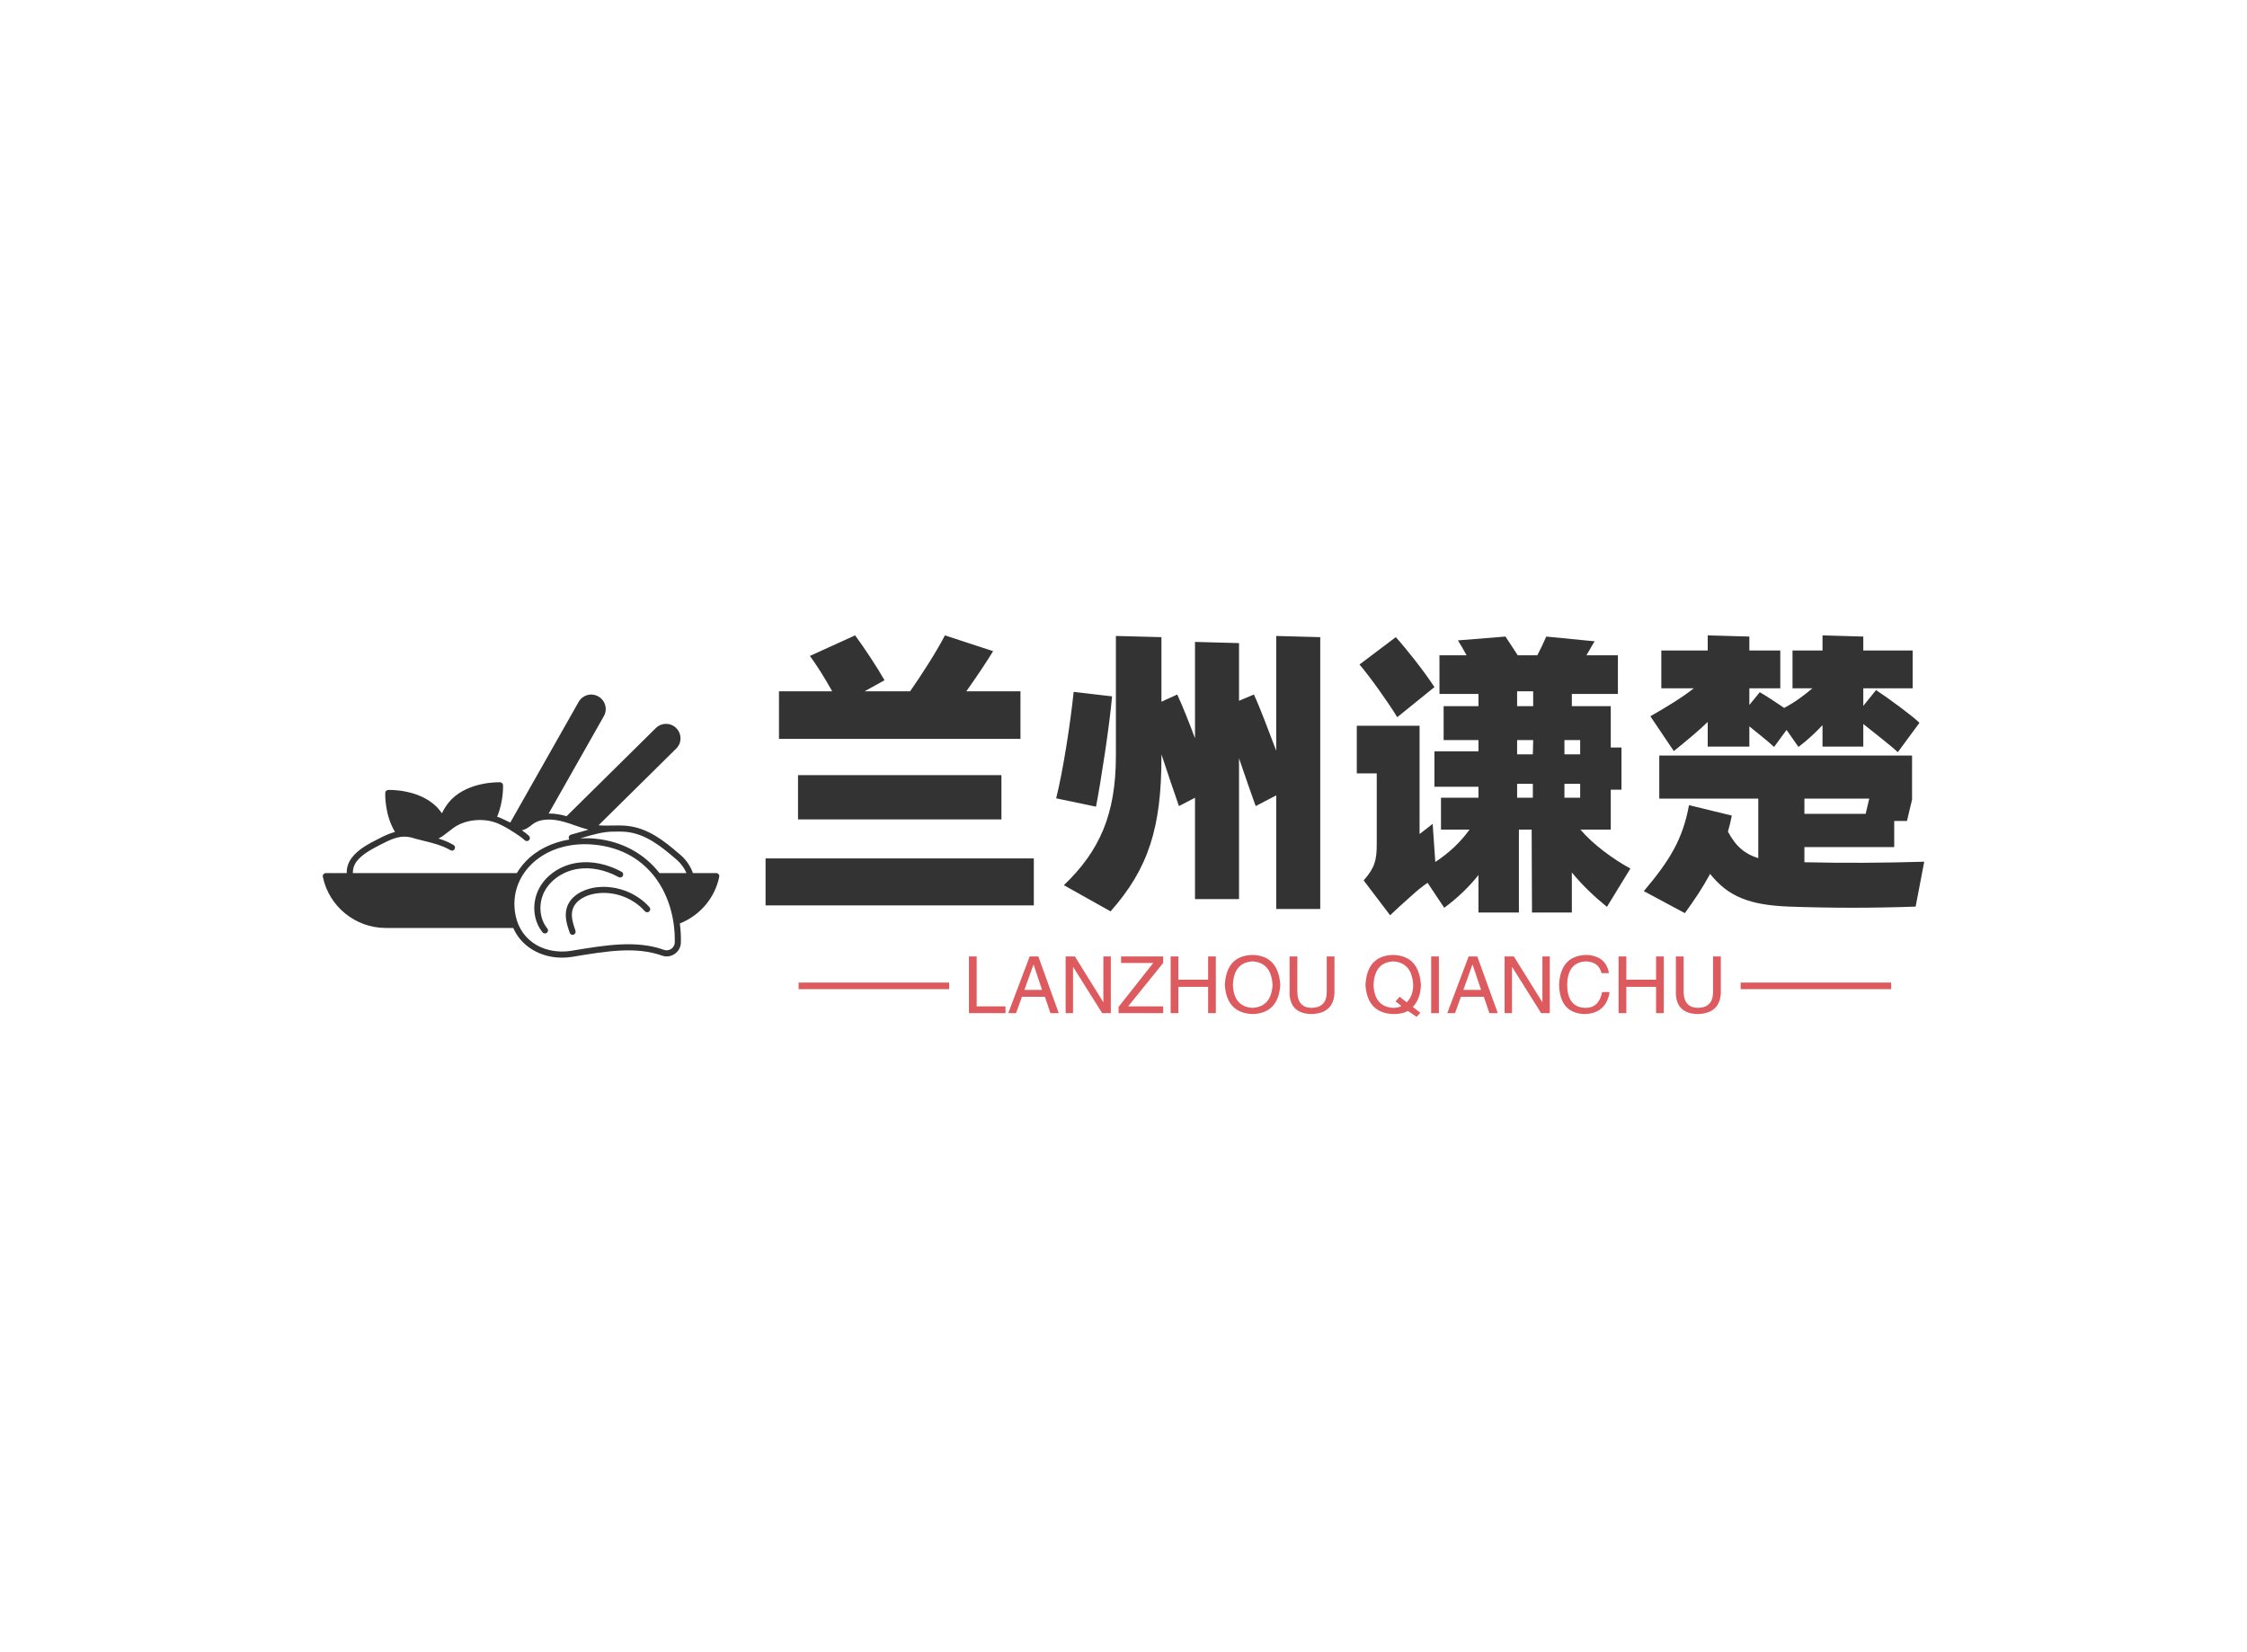 <svg data-v-0dd9719b="" version="1.0" xmlns="http://www.w3.org/2000/svg" xmlns:xlink="http://www.w3.org/1999/xlink" width="100%" height="100%" viewBox="0 0 340 250" preserveAspectRatio="xMidYMid meet" color-interpolation-filters="sRGB" style="margin: auto;"> <rect data-v-0dd9719b="" x="0" y="0" width="100%" height="100%" fill="#ffffff" fill-opacity="1" class="background"></rect> <rect data-v-0dd9719b="" x="0" y="0" width="100%" height="100%" fill="url(#watermark)" fill-opacity="1" class="watermarklayer"></rect> <g data-v-0dd9719b="" fill="#333333" class="icon-text-wrapper icon-svg-group iconsvg" transform="translate(48.84,96.139)"><g class="iconsvg-imagesvg" transform="translate(0,8.955)"><g><rect fill="#333333" fill-opacity="0" stroke-width="2" x="0" y="0" width="60" height="39.812" class="image-rect"></rect> <svg filter="url(#colors1532018243)" x="0" y="0" width="60" height="39.812" filtersec="colorsf1288878847" class="image-svg-svg primary" style="overflow: visible;"><svg xmlns="http://www.w3.org/2000/svg" xmlns:xlink="http://www.w3.org/1999/xlink" version="1.1" x="0px" y="0px" viewBox="4.5 15.44 65.001 43.13" xml:space="preserve"><g><path d="M69.49,45.31c0.03-0.15,0-0.3-0.1-0.42c-0.09-0.11-0.24-0.18-0.39-0.18h-3.82c-0.41-1.14-1.08-2.14-2.04-2.98l-0.24-0.2   c-2.54-2.19-5.1-4.18-8.46-4.56c-0.84-0.09-1.68-0.08-2.5-0.06c-0.77,0.02-1.5,0.03-2.23-0.04L62.43,24.3   c0.46-0.44,0.71-1.04,0.71-1.67c0-0.63-0.24-1.23-0.69-1.68c-0.91-0.93-2.41-0.94-3.35-0.02L44.46,35.39   c-0.03-0.01-0.06-0.03-0.09-0.03c-0.71-0.21-1.74-0.43-2.84-0.42l9.04-15.95c0.31-0.55,0.4-1.18,0.23-1.79   c-0.17-0.61-0.57-1.13-1.12-1.44c-0.55-0.32-1.18-0.4-1.79-0.24c-0.61,0.17-1.13,0.57-1.45,1.13l-11.2,19.77   c-0.27-0.12-0.55-0.25-0.83-0.39c-0.24-0.11-0.47-0.23-0.7-0.33c-0.2-0.09-0.42-0.16-0.63-0.23c1.06-2.52,0.97-5.05,0.97-5.17   c-0.01-0.26-0.22-0.47-0.48-0.48c-0.2,0-5-0.15-7.95,2.78c-0.63,0.63-1.16,1.41-1.59,2.3c-0.27-0.37-0.55-0.73-0.86-1.05   c-2.95-2.93-7.74-2.78-7.95-2.77c-0.26,0.01-0.47,0.21-0.48,0.48c-0.01,0.15-0.12,3.56,1.6,6.4c-0.93,0.25-1.83,0.67-2.69,1.12   c-1.59,0.81-3.39,1.72-4.45,3.19c-0.54,0.73-0.8,1.59-0.77,2.44H5c-0.15,0-0.29,0.07-0.38,0.18c-0.1,0.12-0.14,0.27-0.11,0.42   c1,4.86,5.33,8.39,10.3,8.39h20.91c0.56,1.26,1.41,2.32,2.52,3.14c1.52,1.13,3.46,1.73,5.48,1.73c0.57,0,1.15-0.05,1.72-0.14   l0.15-0.03c5.5-0.91,10.26-1.69,14.54-0.16c0.69,0.24,1.44,0.14,2.06-0.29c0.62-0.42,1-1.12,1.01-1.86   c0.03-1.08-0.04-2.12-0.17-3.13C66.32,51.67,68.79,48.77,69.49,45.31z M52.29,37.91c0.25,0,0.49-0.01,0.73-0.01   c0.44,0,0.88,0.01,1.31,0.06c3.07,0.35,5.5,2.25,7.92,4.33l0.24,0.2c0.73,0.64,1.27,1.38,1.63,2.22H59.7   c-2.47-3.17-6.12-5.22-10.57-5.65c-0.83-0.08-1.63-0.08-2.42-0.05c0.12-0.03,0.23-0.06,0.34-0.1   C48.78,38.4,50.55,37.88,52.29,37.91z M10,42.86c0.93-1.27,2.62-2.13,4.11-2.89c1.42-0.74,2.83-1.39,4.27-1.21   c0.45,0.05,0.89,0.18,1.35,0.32c0.38,0.11,1.04,0.27,1.17,0.3c1.62,0.39,3.19,0.79,4.53,1.57c0.08,0.05,0.16,0.07,0.25,0.07   c0.17,0,0.34-0.09,0.43-0.25c0.14-0.24,0.06-0.54-0.18-0.68c-0.77-0.45-1.6-0.78-2.46-1.05c0.59-0.3,1.11-0.7,1.62-1.11   c0.01,0,0.06-0.04,0.08-0.06c0.29-0.23,0.59-0.46,0.89-0.67c1.96-1.34,5-1.58,7.24-0.59c0.22,0.1,1.08,0.53,1.08,0.53   c0.87,0.51,2.5,1.48,3.22,2.18c0.1,0.09,0.22,0.14,0.35,0.14s0.26-0.05,0.36-0.15c0.19-0.2,0.18-0.52-0.01-0.71   c-0.3-0.29-0.72-0.6-1.17-0.92c0.08-0.01,0.16-0.02,0.23-0.04c0.53-0.17,0.93-0.47,1.31-0.76c0.17-0.13,0.33-0.26,0.51-0.37   c1.11-0.7,2.9-0.77,4.91-0.19c0.58,0.16,1.15,0.36,1.72,0.56c0.72,0.26,1.47,0.51,2.24,0.71c-0.43,0.11-0.86,0.24-1.28,0.37   c-0.53,0.16-1.06,0.31-1.59,0.45c-0.27,0.08-0.43,0.35-0.35,0.62c0.01,0.07,0.07,0.11,0.11,0.17c-2.82,0.46-5.32,1.67-7.15,3.57   c-0.58,0.6-1.07,1.25-1.48,1.94H9.43C9.41,44.07,9.6,43.41,10,42.86z M61.62,57.13c-0.35,0.24-0.77,0.3-1.15,0.17   c-4.53-1.62-9.4-0.82-15.04,0.11l-0.15,0.03c-2.37,0.39-4.72-0.12-6.44-1.4c-1.58-1.17-2.56-2.9-2.84-5.01   c-0.38-2.81,0.51-5.5,2.51-7.57c2.17-2.25,5.38-3.49,8.96-3.49c0.51,0,1.03,0.03,1.56,0.08c9.3,0.91,13.32,8.7,13.17,16.02   C62.2,56.48,61.98,56.88,61.62,57.13z"></path><path d="M53.01,45.37c0.24,0.13,0.55,0.04,0.68-0.2c0.13-0.24,0.04-0.55-0.2-0.68c-2.36-1.28-4.94-1.81-7.26-1.47   c-2.67,0.39-4.99,1.91-6.19,4.06c-1.32,2.36-1.12,5.38,0.49,7.34c0.1,0.12,0.24,0.18,0.39,0.18c0.11,0,0.22-0.04,0.32-0.11   c0.21-0.17,0.25-0.49,0.07-0.7c-1.35-1.65-1.51-4.21-0.39-6.22c1.04-1.86,3.13-3.22,5.46-3.56C48.48,43.7,50.84,44.18,53.01,45.37z   "></path><path d="M48.93,47.1c-1.78,0.31-3.89,1.35-4.45,3.37c-0.4,1.42,0.1,2.86,0.5,4.02c0.07,0.21,0.26,0.34,0.47,0.34   c0.05,0,0.11-0.01,0.16-0.03c0.26-0.09,0.4-0.37,0.31-0.64c-0.43-1.26-0.77-2.4-0.48-3.43c0.44-1.57,2.18-2.4,3.66-2.65   c2.99-0.52,6.2,0.62,8.2,2.88c0.18,0.21,0.5,0.23,0.71,0.04c0.21-0.18,0.23-0.5,0.04-0.71C55.82,47.79,52.24,46.53,48.93,47.1z"></path></g></svg></svg> <defs><filter id="colors1532018243"><feColorMatrix type="matrix" values="0 0 0 0 0.863  0 0 0 0 0.355  0 0 0 0 0.367  0 0 0 1 0" class="icon-fecolormatrix"></feColorMatrix></filter> <filter id="colorsf1288878847"><feColorMatrix type="matrix" values="0 0 0 0 0.996  0 0 0 0 0.996  0 0 0 0 0.996  0 0 0 1 0" class="icon-fecolormatrix"></feColorMatrix></filter> <filter id="colorsb9965559210"><feColorMatrix type="matrix" values="0 0 0 0 0  0 0 0 0 0  0 0 0 0 0  0 0 0 1 0" class="icon-fecolormatrix"></feColorMatrix></filter></defs></g></g> <g transform="translate(67,0)"><g data-gra="path-name" fill-rule="" class="tp-name iconsvg-namesvg" transform="translate(0,0)"><g transform="scale(1)"><g><path d="M40.41-28.35L32.22-28.35C33.66-30.38 35.32-32.85 36.27-34.42L28.98-36.81C27.68-34.29 25.38-30.73 23.71-28.35L16.83-28.35 19.84-30.02C18.72-31.99 16.79-34.92 15.39-36.81L8.55-33.7C9.58-32.31 10.84-30.29 11.92-28.35L3.87-28.35 3.87-21.15 40.41-21.15ZM37.53-8.96L37.53-15.66 6.75-15.66 6.75-8.96ZM1.84-3.06L1.84 4.05 42.43 4.05 42.43-3.06ZM79.11-36.72L79.11-19.35C77.89-22.54 76.68-25.83 75.73-27.86L73.48-26.91 73.48-35.64 66.82-35.82 66.82-21.24C65.88-23.76 64.89-26.23 64.13-27.86L61.74-26.77 61.74-36.54 54.85-36.72 54.85-18.59C54.85-9.72 52.38-4.18 46.98 0.99L54.04 4.95C59.8-1.53 61.74-7.79 61.74-18.4L61.74-18.81C62.68-15.97 63.63-13.14 64.39-10.98L66.82-12.24 66.82 3.1 73.48 3.1 73.48-18.22C74.38-15.57 75.28-12.96 76-10.98L79.11-12.6 79.11 4.59 85.77 4.59 85.77-36.54ZM48.46-28.26C47.97-23.58 46.89-16.47 45.81-12.15L51.84-10.89C52.56-14.58 53.91-23.31 54.27-27.58ZM129.73-7.42L129.73-13.46 131.35-13.46 131.35-19.84 129.73-19.84 129.73-26.1 123.84-26.1 123.84-27.95 130.81-27.95 130.81-33.8 126.04-33.8C126.58-34.65 126.99-35.5 127.3-35.91L119.97-36.63C119.56-35.68 119.11-34.74 118.62-33.8L115.65-33.8 113.8-36.63 106.6-36.05C106.92-35.55 107.41-34.74 107.91-33.8L103.81-33.8 103.81-27.95 109.71-27.95 109.71-26.1 104.44-26.1 104.44-20.97 109.71-20.97 109.71-19.26 103.05-19.26 103.05-13.9 109.71-13.9 109.71-12.24 104.04-12.24 104.04-7.42 108.36-7.42C106.96-5.49 105.3-3.92 103.18-2.52L102.78-8.28C102.91-8.41 102.06-7.69 100.8-6.75L100.8-23.13 91.3-23.13 91.3-15.93 94.32-15.93 94.32-5.22C94.32-2.75 94-1.62 92.34 0.27L96.34 5.54C97.06 4.86 98.37 3.65 99.45 2.7 100.39 1.84 101.16 1.21 102.01 0.63L104.53 4.41C106.56 2.92 108.27 1.26 109.71-0.54L109.71 5.13 115.83 5.13 115.83-7.42 117.76-7.42 117.81 5.13 123.84 5.13 123.84-0.94C125.41 0.99 127.22 2.7 129.15 4.27L132.7-1.53C130.14-2.92 127.08-5.13 125.14-7.42ZM103.05-28.98C101.47-31.41 98.68-34.92 97.2-36.54L91.71-32.4C93.19-30.69 96.12-26.59 97.42-24.43ZM115.56-28.35L117.99-28.35 117.99-26.1 115.56-26.1ZM117.99-20.97L117.94-18.81 115.56-18.81 115.56-20.97ZM125.1-18.81L122.72-18.81 122.72-20.97 125.1-20.97ZM115.56-14.35L117.94-14.35 117.94-12.24 115.56-12.24ZM122.72-12.24L122.72-14.35 125.1-14.35 125.1-12.24ZM139.27-19.3C141.21-20.88 142.92-22.27 144.4-23.71L144.4-19.98 150.7-19.98 150.7-23.04C151.96-22 153.31-20.97 154.44-19.93L156.33-22.5 158.13-19.93C159.52-20.97 160.69-22.09 161.77-23.22L161.77-19.98 167.94-19.98 167.94-23.4C169.74-21.96 172.3-19.98 173.16-19.13L176.44-23.58C175.45-24.57 171.67-27.36 169.87-28.53L167.94-26.14 167.94-28.8 175.41-28.8 175.41-34.52 167.94-34.52 167.94-36.63 161.77-36.81 161.77-34.52 157.23-34.52 157.23-28.8 160.24-28.8C159.03-27.77 157.72-26.77 155.97-25.83 154.71-26.68 153.31-27.63 152.28-28.21L150.7-26.28 150.7-28.8 155.38-28.8 155.38-34.52 150.7-34.52 150.7-36.63 144.4-36.81 144.4-34.52 137.38-34.52 137.38-28.8 142.29-28.8C140.53-27.4 138.24-26.01 135.72-24.57ZM159.03-4.77L172.62-4.77 172.62-8.73 174.55-8.73 175.32-11.97 175.32-18.63 137.07-18.63 137.07-12.11 152.05-12.11 152.05-3.1C150.12-3.69 148.68-4.81 147.46-7.11 147.69-7.88 147.87-8.69 148.05-9.54L141.57-11.12C140.62-5.98 138.69-2.79 134.73 1.89L140.94 5.22C142.38 3.24 143.68 1.3 144.76-0.72 147.51 2.75 150.79 4 156.69 4.23 163.08 4.46 169.47 4.46 175.86 4.23L177.16-2.56C171.04-2.38 165.1-2.34 159.03-2.48ZM168.84-12.11L168.3-9.81 159.03-9.81 159.03-12.11Z" transform="translate(-1.84, 36.81)"></path></g> <!----> <!----> <!----> <!----> <!----> <!----> <!----></g></g> <g data-gra="path-slogan" fill-rule="" class="tp-slogan iconsvg-slogansvg" fill="#dd5b5e" transform="translate(5,48.35)"><rect x="0" height="1" y="4.185" width="22.775"></rect> <rect height="1" y="4.185" width="22.775" x="142.545"></rect> <g transform="translate(25.775,0)"><g transform="scale(1)"><path d="M0.89-8.58L2.06-8.58L2.06-1.03L6.42-1.03L6.42 0L0.89 0L0.89-8.58ZM13.22 0L12.38-2.48L8.91-2.48L8.02 0L6.84 0L10.08-8.58L11.39-8.58L14.48 0L13.22 0ZM10.64-7.31L9.28-3.52L11.95-3.52L10.69-7.31L10.64-7.31ZM16.92-8.58L21.23-1.64L21.23-8.58L22.36-8.58L22.36 0L21.05 0L16.69-6.94L16.64-6.94L16.64 0L15.52 0L15.52-8.58L16.92-8.58ZM24.98-1.03L30.28-1.03L30.28 0L23.53 0L23.53-0.94L28.78-7.59L23.91-7.59L23.91-8.58L30.28-8.58L30.28-7.59L24.98-1.03ZM32.58-5.06L37.08-5.06L37.08-8.58L38.25-8.58L38.25 0L37.08 0L37.08-3.98L32.58-3.98L32.58 0L31.41 0L31.41-8.58L32.58-8.58L32.58-5.06ZM46.83-4.27L46.83-4.27Q46.64-7.64 43.83-7.83L43.83-7.83Q40.97-7.69 40.83-4.27L40.83-4.27Q40.97-0.94 43.83-0.80L43.83-0.80Q46.64-0.98 46.83-4.27ZM48-4.27L48-4.27Q47.72 0 43.83 0.14L43.83 0.14Q39.89 0 39.61-4.27L39.61-4.27Q39.84-8.72 43.83-8.81L43.83-8.81Q47.72-8.67 48-4.27ZM55.03-3.19L55.03-8.58L56.20-8.58L56.20-3.05Q56.06 0.05 52.69 0.14L52.69 0.14Q49.55 0.05 49.41-2.86L49.41-2.86L49.41-8.58L50.58-8.58L50.58-3.19Q50.63-0.84 52.73-0.80L52.73-0.80Q55.03-0.84 55.03-3.19L55.03-3.19ZM66.33-1.08L65.44-1.78L66.05-2.48L67.13-1.64Q68.11-2.63 68.11-4.27L68.11-4.27Q67.92-7.64 65.11-7.83L65.11-7.83Q62.25-7.69 62.11-4.27L62.11-4.27Q62.25-0.94 65.11-0.80L65.11-0.80Q65.81-0.80 66.33-1.08L66.33-1.08ZM68.06-0.94L69.19-0.05L68.63 0.56L67.31-0.33Q66.47 0.14 65.11 0.14L65.11 0.14Q61.17 0 60.89-4.27L60.89-4.27Q61.13-8.72 65.11-8.81L65.11-8.81Q69-8.67 69.28-4.27L69.28-4.27Q69.23-2.20 68.06-0.94L68.06-0.94ZM70.83-8.58L72-8.58L72 0L70.83 0L70.83-8.58ZM79.64 0L78.80-2.48L75.33-2.48L74.44 0L73.27 0L76.50-8.58L77.81-8.58L80.91 0L79.64 0ZM77.06-7.31L75.70-3.52L78.38-3.52L77.11-7.31L77.06-7.31ZM83.34-8.58L87.66-1.64L87.66-8.58L88.78-8.58L88.78 0L87.47 0L83.11-6.94L83.06-6.94L83.06 0L81.94 0L81.94-8.58L83.34-8.58ZM97.73-6.05L97.73-6.05L96.61-6.05Q96.19-7.78 94.22-7.83L94.22-7.83Q91.50-7.69 91.41-4.36L91.41-4.36Q91.41-0.80 94.27-0.80L94.27-0.80Q96.23-0.84 96.70-3.19L96.70-3.19L97.83-3.19Q97.31 0.05 94.03 0.14L94.03 0.14Q90.28 0 90.19-4.31L90.19-4.31Q90.38-8.63 94.22-8.81L94.22-8.81Q97.27-8.72 97.73-6.05ZM100.36-5.06L104.86-5.06L104.86-8.58L106.03-8.58L106.03 0L104.86 0L104.86-3.98L100.36-3.98L100.36 0L99.19 0L99.19-8.58L100.36-8.58L100.36-5.06ZM113.48-3.19L113.48-8.58L114.66-8.58L114.66-3.05Q114.52 0.05 111.14 0.14L111.14 0.14Q108 0.05 107.86-2.86L107.86-2.86L107.86-8.58L109.03-8.58L109.03-3.19Q109.08-0.84 111.19-0.80L111.19-0.80Q113.48-0.84 113.48-3.19L113.48-3.19Z" transform="translate(-0.891, 8.812)"></path></g></g></g></g></g><defs v-gra="od"></defs></svg>